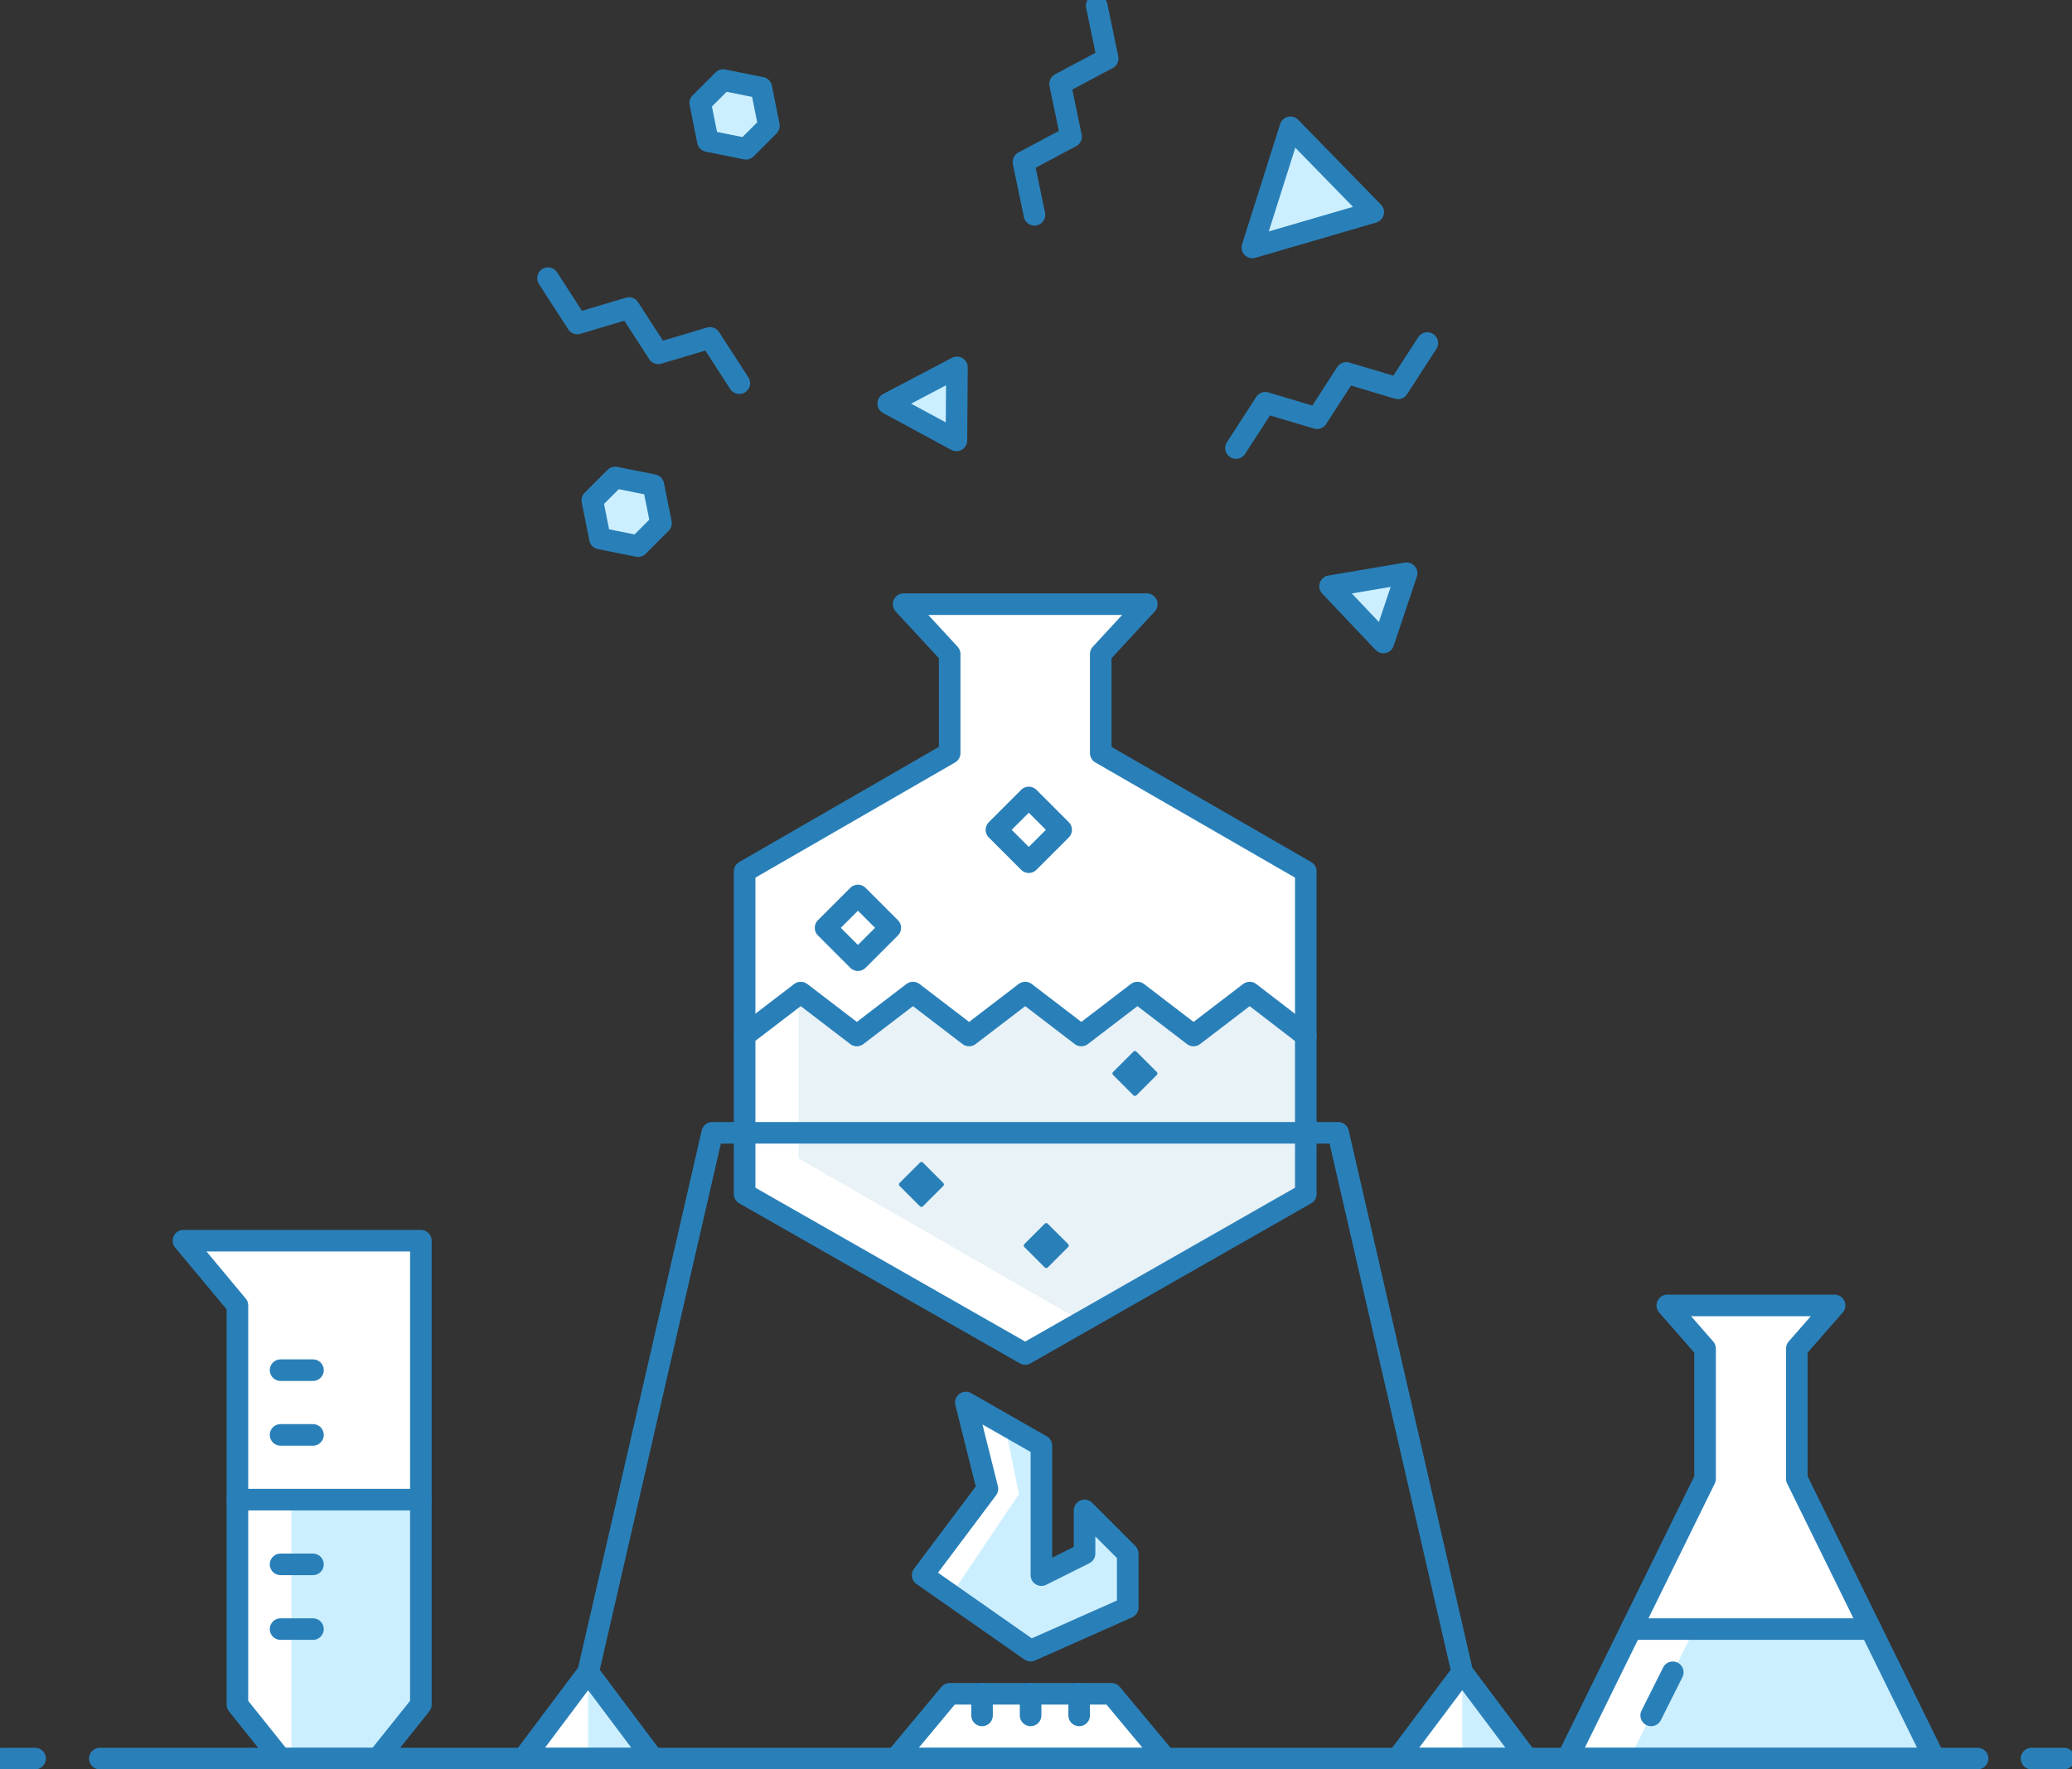 <svg xmlns="http://www.w3.org/2000/svg" width="192" height="164" viewBox="0 0 192 164">
    <rect x="0" y="0" width="192" height="164" fill="#333333" stroke="none"/>
    <g fill="none" fill-rule="evenodd">
        <path fill="#FFF" d="M35 163h-9l-4-5v-37l-5-6h22v43zM48.5 163l6-8 6 8zM141.5 163l-6-8-6 8zM179.25 163l-12.75-25.937V125l3.5-4h-15.5l3.5 4v12.063L145.25 163zM102 69.807V60.62l4.267-4.62H83.733L88 60.62v9.187L69 80.77v29.9l26 14.83 26-14.83v-29.9zM85.5 146l10 7 9-4v-5l-4-4v4l-4 2v-12l-7-4 2 8z"/>
        <path fill="#CCEFFF" d="M88.124 147.835L95.5 153l9-4v-5l-4-4v4l-4 2v-12l-3.38-1.932 1.296 6.432zM135.5 163h6l-6-8zM54.5 163h6l-6-8zM157.015 151L151 163h28.25l-5.898-12zM27 139v24h8l4-5v-19z"/>
        <path fill="#E8F2F7" d="M121 110.67V96l-5.2-4-5.2 3.98-5.2-3.98-5.2 3.98L95 92l-5.2 3.98L84.6 92l-5.2 3.98L74.2 92l-.2.153v15.225l26.28 15.11z"/>
        <path fill="#CCEFFF" d="M127.25 19.666l-7.671-7.866-3.529 11.136z"/>
        <path stroke="#2980B9" stroke-linecap="round" stroke-linejoin="round" stroke-width="2" d="M127.25 19.666l-7.671-7.866-3.529 11.136z"/>
        <path fill="#CCEFFF" d="M128.191 59.55l2.153-6.415-7.094 1.199z"/>
        <path stroke="#2980B9" stroke-linecap="round" stroke-linejoin="round" stroke-width="2" d="M128.191 59.55l2.153-6.415-7.094 1.199z"/>
        <path fill="#CCEFFF" d="M88.627 40.821l.047-6.767-6.368 3.348z"/>
        <path stroke="#2980B9" stroke-linecap="round" stroke-linejoin="round" stroke-width="2" d="M88.627 40.821l.047-6.767-6.368 3.348zM50.78 25.782l2.715 4.2 4.79-1.43L61 32.75l4.79-1.43 2.716 4.198M132.261 31.796l-2.715 4.199-4.79-1.43-2.715 4.199-4.79-1.43-2.716 4.198M101.623.527l1.02 4.895-4.413 2.35 1.02 4.895-4.413 2.35 1.02 4.895"/>
        <path fill="#CCEFFF" d="M69.129 13.788l-3.535-.707-.708-3.536 2.122-2.12 3.535.706.707 3.535z"/>
        <path stroke="#2980B9" stroke-linejoin="round" stroke-width="2" d="M69.129 13.788l-3.535-.707-.708-3.536 2.122-2.12 3.535.706.707 3.535z"/>
        <path fill="#CCEFFF" d="M59.129 50.621l-3.535-.707-.708-3.535 2.122-2.122 3.535.707.707 3.536z"/>
        <path stroke="#2980B9" stroke-linejoin="round" stroke-width="2" d="M59.129 50.621l-3.535-.707-.708-3.535 2.122-2.122 3.535.707.707 3.536zM35 163h-9l-4-5v-37l-5-6h22v43z"/>
        <path stroke="#2980B9" stroke-linecap="round" stroke-linejoin="round" stroke-width="2" d="M26 127h3M26 133h3M26 145h3M26 151h3M85.5 146l10 7 9-4v-5l-4-4v4l-4 2v-12l-7-4 2 8z"/>
        <path fill="#FFF" d="M108 163H83l5-6h15z"/>
        <path stroke="#2980B9" stroke-linecap="round" stroke-linejoin="round" stroke-width="2" d="M108 163H83l5-6h15z"/>
        <path stroke="#2980B9" stroke-linejoin="round" stroke-width="2" d="M102 69.807V60.62l4.267-4.62H83.733L88 60.62v9.187L69 80.77v29.9l26 14.83 26-14.83v-29.9z"/>
        <path stroke="#2980B9" stroke-linecap="round" stroke-linejoin="round" stroke-width="2" d="M69 95.98L74.2 92l5.2 3.98L84.6 92l5.2 3.98L95 92l5.2 3.98 5.2-3.98 5.2 3.98 5.2-3.98 5.2 4M48.5 163l6-8 6 8zM135.5 155L124 105H66l-11.5 50M141.5 163l-6-8-6 8zM153.005 159l2.003-3.996"/>
        <path stroke="#2980B9" stroke-linejoin="round" stroke-width="2" d="M179.25 163l-12.75-25.937V125l3.5-4h-15.5l3.5 4v12.063L145.25 163z"/>
        <path stroke="#2980B9" stroke-linecap="round" stroke-linejoin="round" stroke-width="2" d="M9.25 163h174M188.25 163h3M.25 163h3M173.351 151h-22.203M95.332 73.916l-3 3 3 3 3-3zM79.5 83l-3 3 3 3 3-3z"/>
        <path fill="#2980B9" d="M96.95 113.37a.2.2 0 0 1 .14.06l1.883 1.88a.2.2 0 0 1 0 .283l-1.882 1.881a.195.195 0 0 1-.141.06.197.197 0 0 1-.142-.06l-1.881-1.88a.199.199 0 0 1 0-.284l1.88-1.88a.202.202 0 0 1 .143-.06zM105.167 97.418a.202.202 0 0 0-.142.06l-1.881 1.88a.199.199 0 0 0 0 .283l1.881 1.881c.039.04.091.06.142.06a.195.195 0 0 0 .141-.06l1.882-1.88a.2.2 0 0 0 0-.283l-1.882-1.881a.2.2 0 0 0-.141-.06M85.384 107.704a.202.202 0 0 0-.142.059l-1.881 1.88a.2.2 0 0 0 0 .284l1.88 1.88c.04.04.092.06.143.06a.197.197 0 0 0 .142-.06l1.88-1.88a.2.2 0 0 0 0-.283l-1.88-1.881a.202.202 0 0 0-.142-.06"/>
        <path stroke="#2980B9" stroke-linecap="round" stroke-linejoin="round" stroke-width="2" d="M95.5 157v2M91 157v2M100 157v2M22 139h17"/>
    </g>
</svg>
